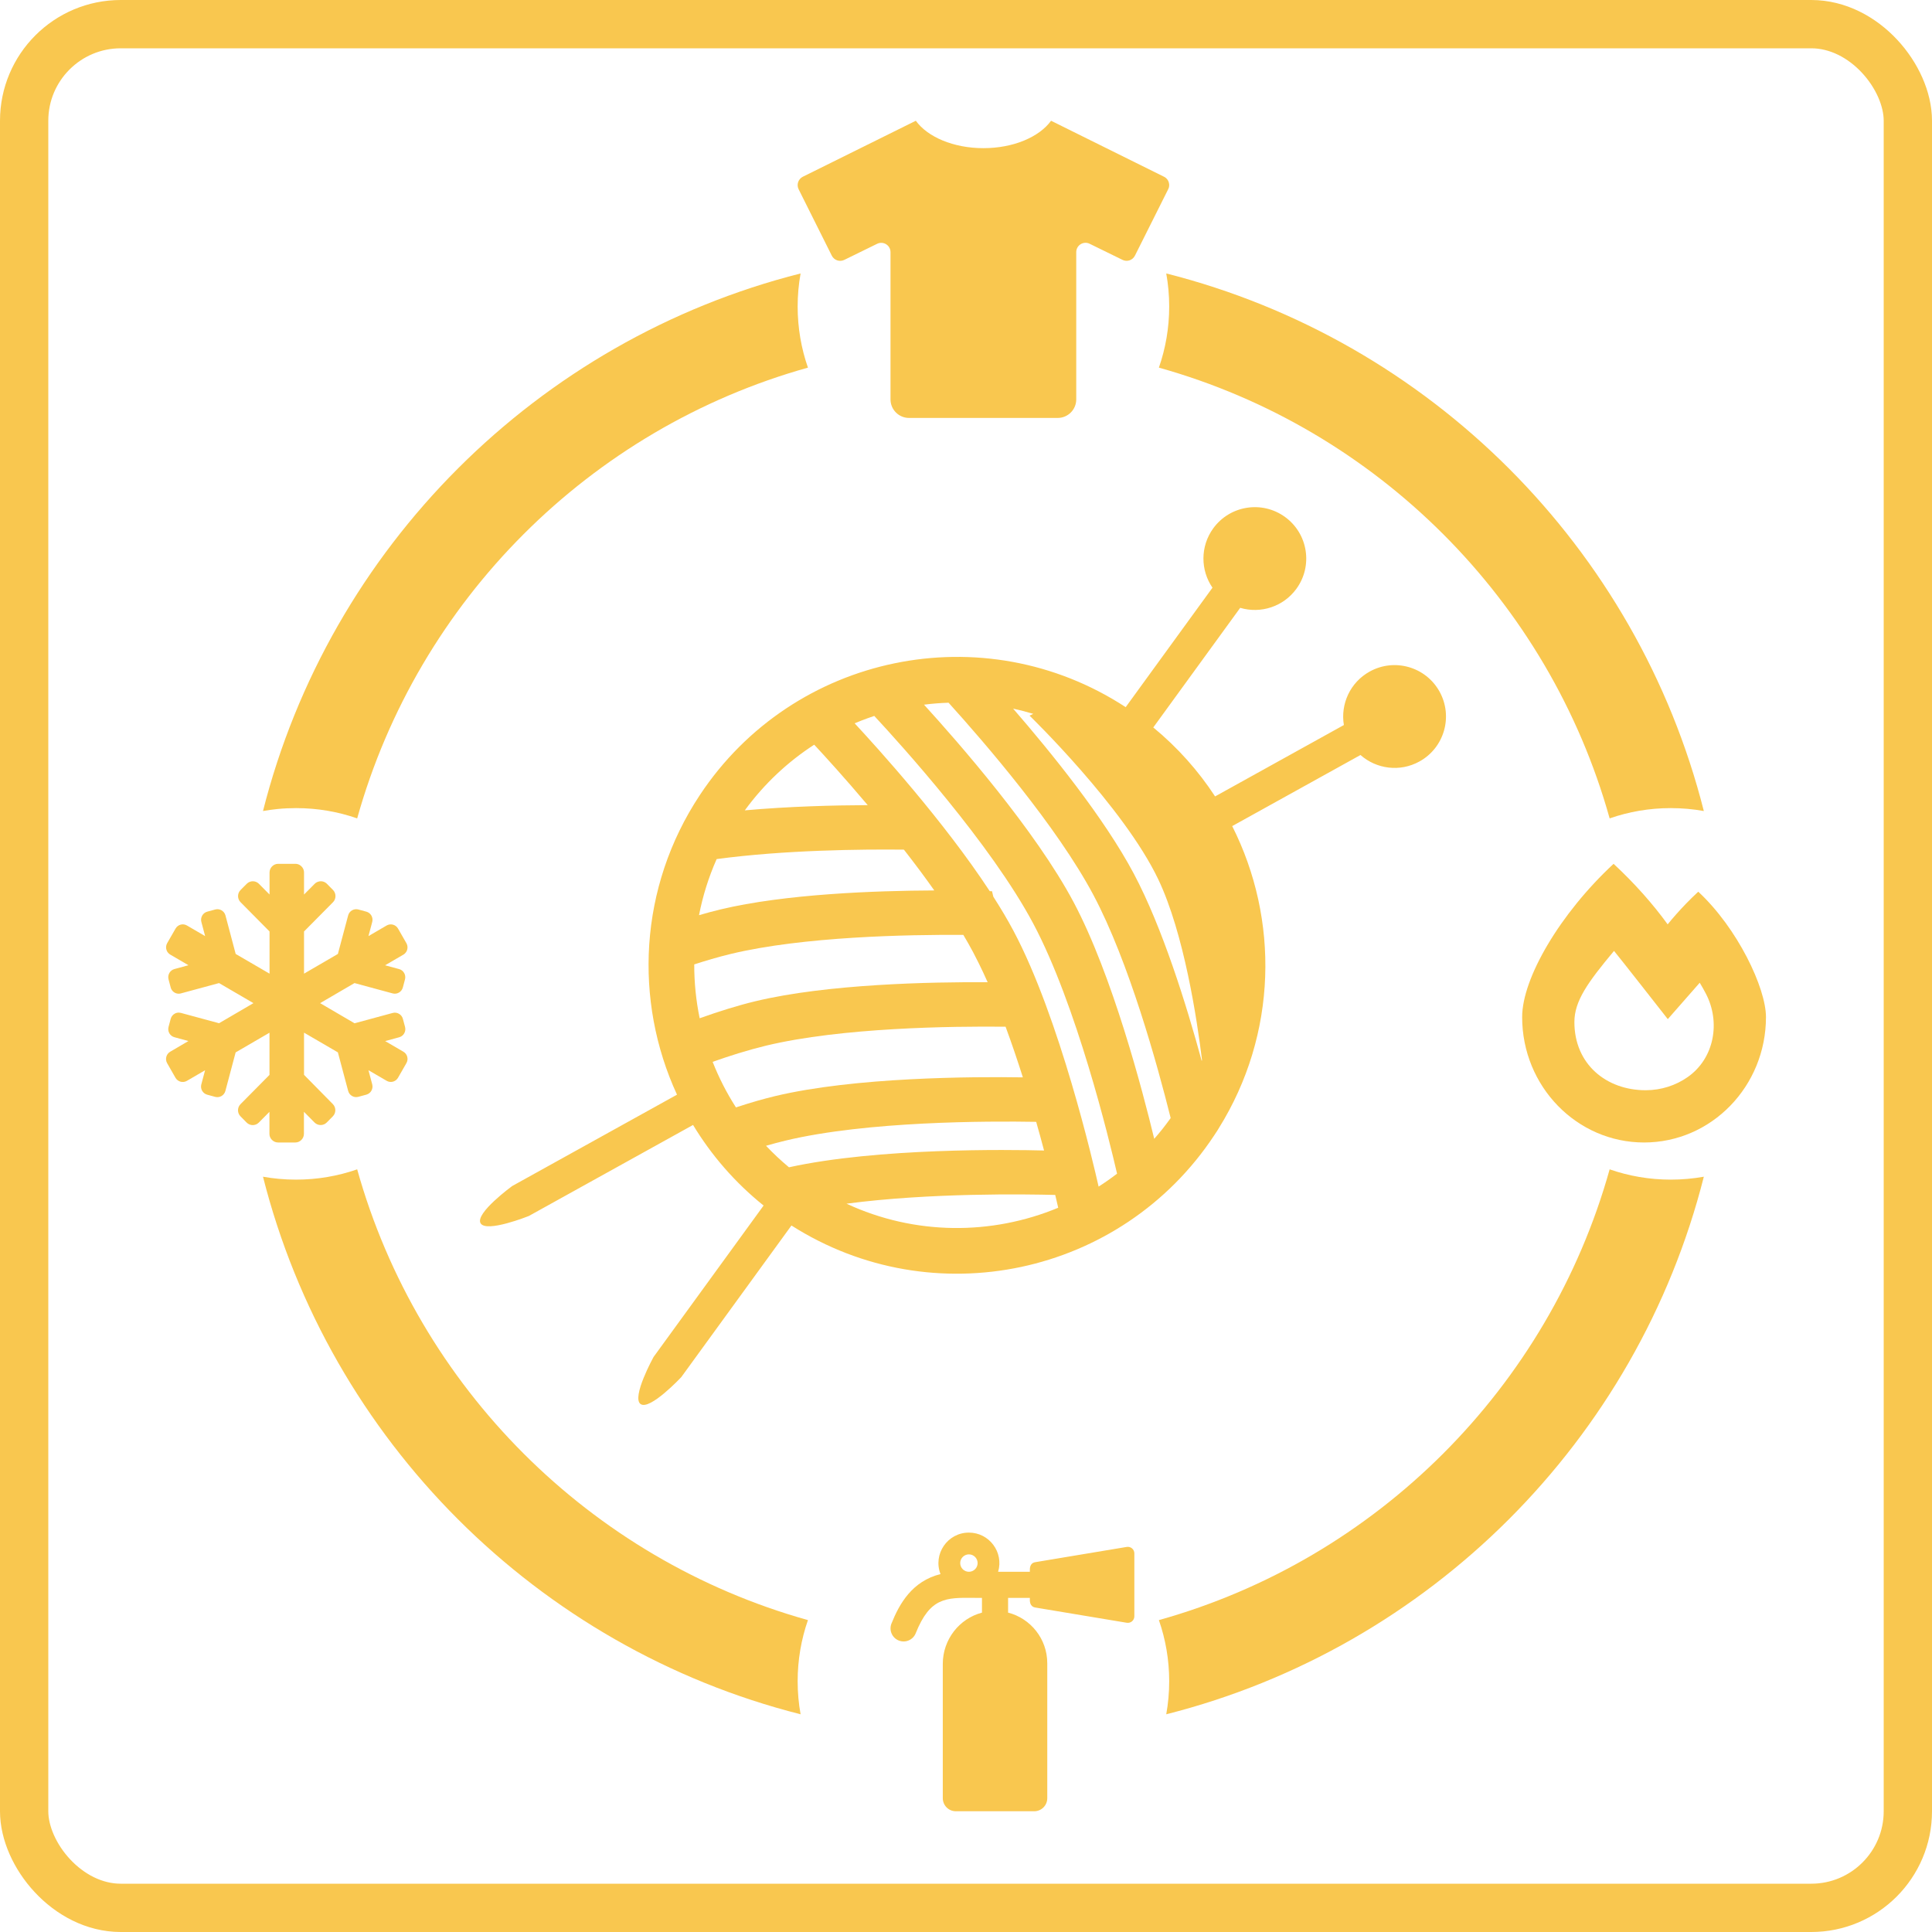 <svg width="80" height="80" viewBox="0 0 80 80" fill="none" xmlns="http://www.w3.org/2000/svg">
<path d="M43.522 5L48.201 7.319C48.26 7.348 48.308 7.391 48.343 7.441L48.357 7.461L48.368 7.482C48.381 7.505 48.391 7.531 48.398 7.557C48.405 7.578 48.409 7.6 48.412 7.623C48.414 7.643 48.414 7.664 48.413 7.685C48.412 7.699 48.411 7.714 48.408 7.728L48.4 7.766C48.393 7.79 48.384 7.813 48.372 7.836L46.995 10.586C46.898 10.778 46.668 10.855 46.478 10.759L45.118 10.093C44.998 10.034 44.868 10.045 44.764 10.102C44.648 10.166 44.565 10.289 44.565 10.439V16.537C44.565 16.962 44.221 17.306 43.796 17.306H37.643C37.217 17.306 36.874 16.962 36.874 16.537V10.441C36.874 10.155 36.576 9.97 36.321 10.095L34.961 10.761C34.771 10.855 34.54 10.778 34.444 10.588L33.069 7.836C32.975 7.646 33.052 7.416 33.242 7.319L37.922 5C38.405 5.668 39.474 6.135 40.722 6.135C41.969 6.135 43.039 5.668 43.522 5Z" fill="#F9C74F"/>
<path d="M15.949 43.109L16.703 43.549C16.868 43.643 16.924 43.857 16.828 44.022L16.482 44.626C16.386 44.793 16.176 44.851 16.011 44.754L15.257 44.315L15.413 44.901C15.462 45.086 15.353 45.277 15.17 45.327L14.837 45.417C14.654 45.467 14.464 45.356 14.416 45.171L13.991 43.576L12.589 42.76V44.507L13.781 45.717C13.92 45.856 13.92 46.086 13.781 46.226L13.529 46.481C13.391 46.62 13.163 46.62 13.025 46.481L12.585 46.037V46.947C12.585 47.145 12.424 47.308 12.228 47.308H11.514C11.406 47.308 11.31 47.259 11.244 47.182C11.225 47.161 11.209 47.137 11.196 47.111C11.188 47.096 11.182 47.081 11.176 47.065L11.168 47.037L11.162 47.011C11.159 46.99 11.157 46.969 11.157 46.947V46.039L10.717 46.483C10.579 46.623 10.351 46.623 10.213 46.483L9.961 46.228C9.82 46.089 9.82 45.859 9.961 45.719L11.159 44.509V42.762L9.757 43.578L9.333 45.174C9.284 45.358 9.094 45.469 8.911 45.419L8.579 45.329C8.396 45.279 8.286 45.088 8.336 44.903L8.492 44.317L7.737 44.757C7.572 44.851 7.362 44.795 7.266 44.628L6.921 44.024C6.87 43.935 6.863 43.833 6.892 43.742C6.918 43.664 6.971 43.594 7.048 43.549L7.802 43.107L7.222 42.949C7.039 42.9 6.929 42.708 6.979 42.523L7.068 42.188C7.093 42.092 7.157 42.016 7.237 41.972C7.253 41.963 7.27 41.955 7.287 41.949C7.302 41.944 7.317 41.94 7.333 41.937C7.383 41.926 7.437 41.928 7.49 41.942L9.07 42.37L10.494 41.538L9.07 40.707L7.49 41.135C7.375 41.166 7.258 41.135 7.174 41.061L7.163 41.051L7.145 41.032C7.135 41.022 7.127 41.011 7.119 40.999C7.11 40.987 7.103 40.975 7.096 40.962L7.087 40.943C7.079 40.926 7.073 40.908 7.068 40.889L6.979 40.554C6.929 40.367 7.039 40.175 7.224 40.126L7.804 39.968L7.05 39.528C6.979 39.486 6.927 39.423 6.9 39.352C6.863 39.257 6.868 39.148 6.923 39.053L7.269 38.451C7.365 38.284 7.574 38.226 7.74 38.322L8.494 38.762L8.338 38.176C8.289 37.991 8.398 37.8 8.581 37.75L8.914 37.66C9.001 37.636 9.09 37.649 9.164 37.689C9.246 37.733 9.31 37.809 9.336 37.906L9.759 39.501L11.161 40.317V38.57L9.963 37.36C9.822 37.221 9.822 36.991 9.963 36.851L10.217 36.596C10.356 36.456 10.583 36.456 10.721 36.596L11.161 37.04V36.13C11.161 35.931 11.322 35.769 11.518 35.769H12.232C12.295 35.769 12.354 35.786 12.405 35.814C12.45 35.84 12.488 35.874 12.519 35.916C12.563 35.975 12.589 36.05 12.589 36.13V37.04L13.031 36.596L13.054 36.575L13.076 36.558L13.107 36.538L13.136 36.523C13.161 36.512 13.186 36.504 13.211 36.499C13.325 36.475 13.448 36.508 13.536 36.596L13.788 36.851C13.926 36.991 13.926 37.221 13.788 37.36L12.589 38.57V40.317L13.991 39.501L14.416 37.906C14.464 37.721 14.654 37.611 14.837 37.66L15.17 37.75C15.353 37.8 15.462 37.991 15.413 38.176L15.257 38.762L16.011 38.322C16.176 38.228 16.386 38.284 16.482 38.451L16.828 39.055C16.894 39.172 16.886 39.312 16.819 39.418C16.79 39.463 16.75 39.502 16.701 39.531L15.946 39.97L16.527 40.128C16.71 40.177 16.819 40.369 16.77 40.554L16.681 40.889C16.632 41.074 16.442 41.185 16.259 41.135L14.679 40.707L13.255 41.538L14.681 42.372L16.261 41.944C16.444 41.895 16.634 42.005 16.683 42.19L16.773 42.526C16.821 42.71 16.712 42.902 16.529 42.951L15.949 43.109Z" fill="#F9C74F"/>
<path fill-rule="evenodd" clip-rule="evenodd" d="M69.812 37.422C69.975 37.253 70.145 37.087 70.321 36.923C71.954 38.439 73.125 40.915 73.125 42.115C73.125 44.983 70.865 47.308 68.077 47.308C65.289 47.308 63.029 44.983 63.029 42.115C63.029 40.501 64.601 37.824 66.815 35.769C67.678 36.57 68.44 37.428 69.054 38.275C69.164 38.14 69.278 38.005 69.396 37.872C69.529 37.721 69.668 37.571 69.812 37.422ZM68.142 45.144C68.792 45.144 69.394 44.942 69.882 44.6C70.992 43.824 71.252 42.319 70.635 41.142C70.56 40.998 70.475 40.847 70.382 40.693L69.06 42.2C69.06 42.2 66.989 39.555 66.833 39.375C65.74 40.685 65.192 41.451 65.192 42.322C65.192 44.068 66.516 45.144 68.142 45.144Z" fill="#F9C74F"/>
<path fill-rule="evenodd" clip-rule="evenodd" d="M42.87 64.686L46.656 64.055C46.821 64.028 46.971 64.154 46.971 64.322V66.928C46.971 67.096 46.821 67.222 46.656 67.195L42.87 66.564C42.63 66.524 42.64 66.283 42.644 66.189L42.644 66.166H41.743V66.775C42.676 67.015 43.365 67.862 43.365 68.87V74.459C43.365 74.758 43.123 75 42.825 75H39.579C39.281 75 39.039 74.758 39.039 74.459V68.897C39.039 67.886 39.725 67.021 40.661 66.776V66.166L40.325 66.164C39.164 66.152 38.512 66.145 37.918 67.629C37.807 67.906 37.493 68.041 37.215 67.93C36.938 67.819 36.803 67.504 36.914 67.227C37.245 66.401 37.771 65.473 38.944 65.179C38.625 64.356 39.231 63.462 40.12 63.462C40.964 63.462 41.57 64.275 41.33 65.084H42.644L42.644 65.057C42.641 64.947 42.636 64.725 42.87 64.686ZM39.76 64.724C39.76 64.922 39.922 65.084 40.12 65.084C40.319 65.084 40.481 64.922 40.481 64.724C40.481 64.525 40.319 64.363 40.12 64.363C39.922 64.363 39.76 64.525 39.76 64.724Z" fill="#F9C74F"/>
<path d="M66.652 33.888C64.127 24.86 57.015 17.747 47.987 15.223C48.263 14.43 48.414 13.579 48.414 12.692C48.414 12.225 48.372 11.767 48.292 11.323C59.203 14.084 67.792 22.672 70.552 33.583C70.108 33.503 69.65 33.462 69.183 33.462C68.296 33.462 67.445 33.611 66.652 33.888Z" fill="#F9C74F"/>
<path d="M70.552 48.725C70.108 48.804 69.65 48.846 69.183 48.846C68.296 48.846 67.445 48.696 66.652 48.42C64.127 57.448 57.015 64.56 47.987 67.085C48.263 67.877 48.414 68.729 48.414 69.615C48.414 70.083 48.372 70.54 48.292 70.985C59.203 68.224 67.792 59.635 70.552 48.725Z" fill="#F9C74F"/>
<path d="M33.151 70.985C33.07 70.54 33.029 70.083 33.029 69.615C33.029 68.729 33.179 67.877 33.455 67.085C24.427 64.56 17.315 57.448 14.79 48.42C13.998 48.696 13.146 48.846 12.259 48.846C12.017 48.846 11.777 48.835 11.541 48.813C11.321 48.793 11.104 48.763 10.89 48.725C13.651 59.635 22.24 68.224 33.151 70.985Z" fill="#F9C74F"/>
<path d="M11.487 33.5C11.741 33.474 11.999 33.462 12.259 33.462C13.146 33.462 13.998 33.611 14.79 33.888C17.315 24.86 24.427 17.747 33.455 15.223C33.179 14.43 33.029 13.579 33.029 12.692C33.029 12.225 33.07 11.767 33.151 11.323C22.24 14.084 13.651 22.672 10.89 33.583C11.086 33.548 11.286 33.52 11.487 33.5Z" fill="#F9C74F"/>
<path fill-rule="evenodd" clip-rule="evenodd" d="M53.211 21.407C54.162 22.097 54.373 23.428 53.682 24.379C53.137 25.129 52.194 25.419 51.354 25.169L47.755 30.122C48.768 30.956 49.624 31.922 50.314 32.978L55.647 30.022C55.502 29.157 55.904 28.257 56.715 27.808C57.743 27.238 59.038 27.609 59.608 28.637C60.178 29.665 59.806 30.961 58.778 31.53C57.968 31.98 56.991 31.844 56.335 31.263L51.023 34.207C52.972 38.07 52.901 42.819 50.461 46.728L50.404 46.822L50.306 46.97L50.274 47.019C46.424 52.835 38.632 54.476 32.772 50.745L28.21 57.024C28.21 57.024 26.907 58.416 26.524 58.138C26.142 57.86 27.062 56.19 27.062 56.19L31.619 49.919C30.43 48.964 29.452 47.83 28.698 46.582L21.897 50.352C21.897 50.352 20.128 51.062 19.898 50.649C19.669 50.235 21.209 49.111 21.209 49.111L28.033 45.328C26.243 41.445 26.444 36.751 28.978 32.923C32.856 27.063 40.738 25.442 46.612 29.282L50.206 24.335C49.709 23.613 49.694 22.627 50.238 21.877C50.929 20.927 52.26 20.716 53.211 21.407ZM28.945 37.896C29.098 37.107 29.34 36.328 29.675 35.573C32.483 35.194 35.678 35.163 37.429 35.182C37.659 35.477 37.889 35.778 38.115 36.081C38.309 36.343 38.501 36.607 38.687 36.871C36.271 36.881 32.519 37.013 29.828 37.659C29.541 37.728 29.246 37.807 28.945 37.896ZM33.715 30.836C34.142 31.295 34.972 32.204 35.93 33.339C34.529 33.344 32.676 33.391 30.841 33.555C31.647 32.451 32.626 31.54 33.715 30.836ZM41.077 36.904L41.131 37.129C41.44 37.611 41.724 38.087 41.968 38.547C43.879 42.14 45.288 48.231 45.491 49.135C45.752 48.968 46.007 48.789 46.255 48.599C45.923 47.16 44.574 41.609 42.787 38.247C41.032 34.947 37.293 30.818 36.202 29.645C36.022 29.705 35.842 29.77 35.665 29.839C35.572 29.875 35.48 29.913 35.389 29.951C36.308 30.939 39.079 33.996 40.983 36.901L41.077 36.904ZM30.27 39.498C33.263 38.78 37.57 38.697 39.89 38.712C40.035 38.956 40.172 39.198 40.298 39.435C40.376 39.582 40.453 39.732 40.528 39.886C40.653 40.139 40.776 40.401 40.896 40.672C38.574 40.657 34.274 40.74 31.284 41.458C30.553 41.633 29.769 41.879 28.972 42.164C28.821 41.432 28.745 40.684 28.747 39.934C28.99 39.855 29.23 39.781 29.466 39.712C29.74 39.633 30.008 39.561 30.27 39.498ZM31.726 43.297C34.85 42.547 39.405 42.49 41.639 42.514C41.896 43.209 42.135 43.919 42.355 44.611C40.286 44.579 35.386 44.598 32.084 45.39C31.848 45.447 31.607 45.511 31.36 45.581C31.215 45.623 31.069 45.666 30.922 45.712C30.773 45.757 30.624 45.805 30.474 45.855C30.089 45.256 29.767 44.624 29.509 43.969C29.868 43.842 30.224 43.723 30.573 43.615C30.968 43.494 31.354 43.387 31.726 43.297ZM32.526 47.23C35.888 46.423 40.907 46.418 42.906 46.453C43.026 46.871 43.134 47.27 43.232 47.64C41.775 47.602 36.361 47.525 32.669 48.335C32.332 48.054 32.015 47.757 31.719 47.444C31.993 47.365 32.263 47.293 32.526 47.23ZM35.052 49.842C38.5 49.386 42.503 49.448 43.695 49.48C43.751 49.718 43.793 49.899 43.818 50.01C41.062 51.157 37.877 51.155 35.052 49.842ZM45.275 37.058C46.746 39.826 47.921 44.077 48.475 46.296L48.403 46.395L48.283 46.557L48.185 46.684L48.118 46.77C48.012 46.901 47.905 47.03 47.794 47.156C47.316 45.174 46.064 40.382 44.457 37.359C42.873 34.379 39.67 30.724 38.261 29.179C38.598 29.136 38.938 29.109 39.278 29.098C40.771 30.748 43.761 34.212 45.275 37.058ZM46.945 36.17C45.721 33.869 43.533 31.166 41.951 29.342C42.231 29.403 42.508 29.475 42.785 29.559L42.631 29.632C42.631 29.632 46.526 33.403 47.961 36.411C49.029 38.652 49.568 42.221 49.773 43.895L49.76 43.93C49.129 41.611 48.134 38.406 46.945 36.17Z" fill="#F9C74F"/>
<rect x="1" y="1" width="78" height="78" rx="4" stroke="#F9C74F" stroke-width="2"/>
</svg>
